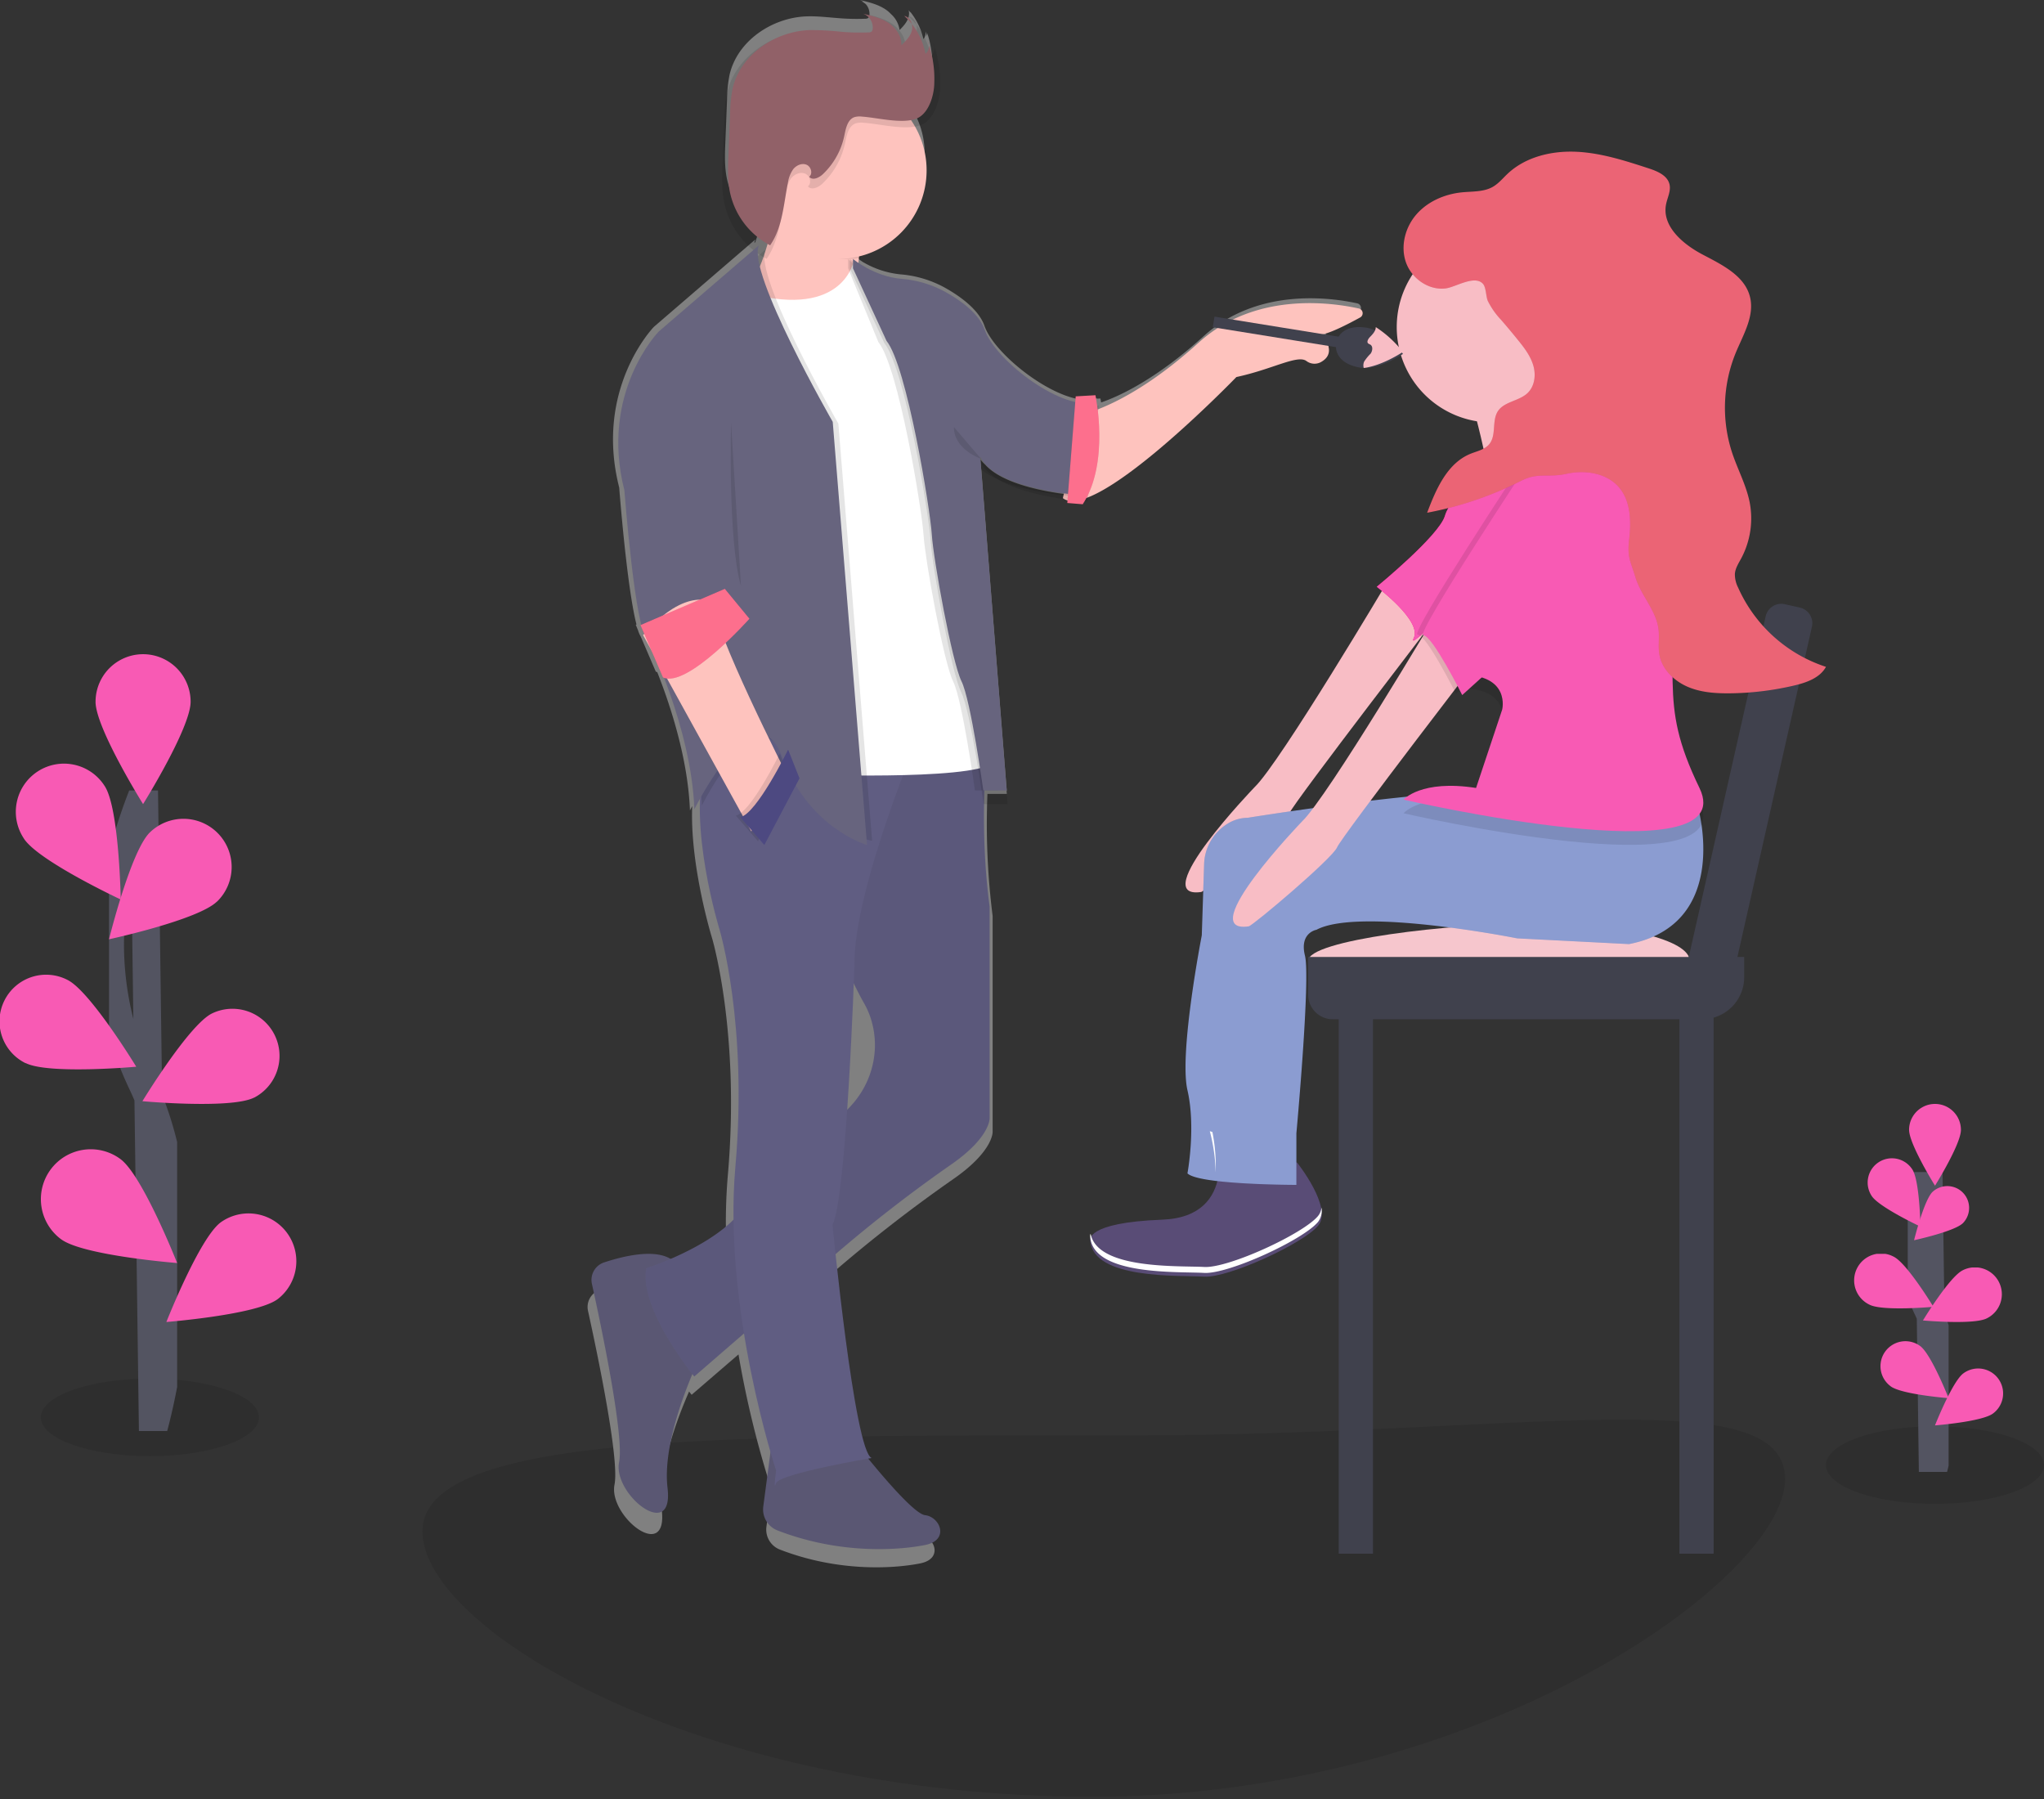 <svg width="150" height="132" xmlns="http://www.w3.org/2000/svg" xmlns:xlink="http://www.w3.org/1999/xlink" xmlns:svgjs="http://svgjs.com/svgjs" viewBox="442 770 150 132"><rect x="442" y="770" width="150" height="132" fill="#333333" stroke="none"/><svg width="100" height="28" xmlns="http://www.w3.org/2000/svg" xmlns:xlink="http://www.w3.org/1999/xlink" xmlns:svgjs="http://svgjs.com/svgjs" viewBox="0 0.167 100 27.667" opacity=".102" x="473" y="874"><svg xmlns="http://www.w3.org/2000/svg" xmlns:xlink="http://www.w3.org/1999/xlink" width="100" height="28" viewBox="0.139 0.179 98.936 27.372"><path paint-order="stroke fill markers" fill-rule="evenodd" d="M51.386 1.325c28.173 0 47.689-4.084 47.689 3.167 0 7.252-22.133 23.06-50.306 23.06S.14 15.535.14 8.284c0-7.252 23.074-6.96 51.247-6.96z"/></svg></svg><svg width="16" height="7" xmlns="http://www.w3.org/2000/svg" xmlns:xlink="http://www.w3.org/1999/xlink" xmlns:svgjs="http://svgjs.com/svgjs" viewBox="0 0.656 16 5.689" opacity=".102" x="576" y="874"><svg xmlns="http://www.w3.org/2000/svg" xmlns:xlink="http://www.w3.org/1999/xlink" width="16" height="7" viewBox="0.679 0.86 14.93 5.309"><path paint-order="stroke fill markers" fill-rule="evenodd" d="M8.144 6.168C4.016 6.168.68 4.982.68 3.514S4.016.86 8.144.86s7.465 1.186 7.465 2.654-3.337 2.654-7.465 2.654z"/></svg></svg><svg width="3" height="22" xmlns="http://www.w3.org/2000/svg" xmlns:xlink="http://www.w3.org/1999/xlink" xmlns:svgjs="http://svgjs.com/svgjs" viewBox="0.369 0 2.262 22" fill="none" stroke-miterlimit="100" stroke="#535461" stroke-width="2" x="582" y="856"><svg xmlns="http://www.w3.org/2000/svg" xmlns:xlink="http://www.w3.org/1999/xlink" width="3" height="22" viewBox="0.402 0.263 2.224 21.627"><path paint-order="stroke fill markers" d="M1.842 21.89s1.99-6.775-.375-11.761a10.702 10.702 0 0 1-.866-6.714c.22-1.078.538-2.133.95-3.152l.291 21.627"/></svg></svg><svg width="4" height="6" xmlns="http://www.w3.org/2000/svg" xmlns:xlink="http://www.w3.org/1999/xlink" xmlns:svgjs="http://svgjs.com/svgjs" viewBox="0.097 0 3.805 6" fill="#f85ab4" x="582" y="851"><svg xmlns="http://www.w3.org/2000/svg" xmlns:xlink="http://www.w3.org/1999/xlink" width="4" height="6" viewBox="0.077 0.609 3.007 4.742"><path paint-order="stroke fill markers" fill-rule="evenodd" d="M.079 2.113c0 .83 1.503 3.238 1.503 3.238s1.503-2.407 1.503-3.238a1.504 1.504 0 1 0-3.008 0H.08z"/></svg></svg><svg width="4" height="5" xmlns="http://www.w3.org/2000/svg" xmlns:xlink="http://www.w3.org/1999/xlink" xmlns:svgjs="http://svgjs.com/svgjs" viewBox="0.068 0 3.864 5" fill="#f85ab4" x="579" y="855"><svg xmlns="http://www.w3.org/2000/svg" xmlns:xlink="http://www.w3.org/1999/xlink" width="4" height="5" viewBox="0.354 0.393 3.263 4.221"><path paint-order="stroke fill markers" fill-rule="evenodd" d="M.594 2.713c.45.696 3.022 1.901 3.022 1.901s-.046-2.838-.498-3.535A1.503 1.503 0 1 0 .595 2.713H.594z"/></svg></svg><svg width="6" height="4" xmlns="http://www.w3.org/2000/svg" xmlns:xlink="http://www.w3.org/1999/xlink" xmlns:svgjs="http://svgjs.com/svgjs" viewBox="0.116 0 5.767 4" fill="#f85ab4" x="578" y="862"><svg xmlns="http://www.w3.org/2000/svg" xmlns:xlink="http://www.w3.org/1999/xlink" width="6" height="4" viewBox="0.875 0.726 4.395 3.048"><path paint-order="stroke fill markers" fill-rule="evenodd" d="M1.701 3.571c.742.374 3.569.117 3.569.117S3.797 1.26 3.055.888A1.503 1.503 0 1 0 1.7 3.57z"/></svg></svg><svg width="5" height="5" xmlns="http://www.w3.org/2000/svg" xmlns:xlink="http://www.w3.org/1999/xlink" xmlns:svgjs="http://svgjs.com/svgjs" viewBox="0 0.411 5 4.179" fill="#f85ab4" x="580" y="868"><svg xmlns="http://www.w3.org/2000/svg" xmlns:xlink="http://www.w3.org/1999/xlink" width="5" height="5" viewBox="0.514 0.785 4.106 3.432"><path paint-order="stroke fill markers" fill-rule="evenodd" d="M1.123 3.5c.664.498 3.497.717 3.497.717S3.578 1.577 2.912 1.08a1.503 1.503 0 0 0-1.789 2.417V3.5z"/></svg></svg><svg width="5" height="4" xmlns="http://www.w3.org/2000/svg" xmlns:xlink="http://www.w3.org/1999/xlink" xmlns:svgjs="http://svgjs.com/svgjs" viewBox="0.464 0 4.071 4" fill="#f85ab4" x="582" y="857"><svg xmlns="http://www.w3.org/2000/svg" xmlns:xlink="http://www.w3.org/1999/xlink" width="5" height="4" viewBox="0.401 0.193 3.827 3.76"><path paint-order="stroke fill markers" fill-rule="evenodd" d="M3.771 2.775c-.595.58-3.37 1.178-3.37 1.178S1.08 1.197 1.676.618a1.504 1.504 0 0 1 2.095 2.157z"/></svg></svg><svg width="6" height="4" xmlns="http://www.w3.org/2000/svg" xmlns:xlink="http://www.w3.org/1999/xlink" xmlns:svgjs="http://svgjs.com/svgjs" viewBox="0.116 0 5.768 4" fill="#f85ab4" x="583" y="863"><svg xmlns="http://www.w3.org/2000/svg" xmlns:xlink="http://www.w3.org/1999/xlink" width="6" height="4" viewBox="0.774 0.882 4.395 3.048"><path paint-order="stroke fill markers" fill-rule="evenodd" d="M4.342 3.728c-.741.373-3.568.116-3.568.116s1.473-2.427 2.215-2.8a1.503 1.503 0 1 1 1.353 2.684z"/></svg></svg><svg width="5" height="5" xmlns="http://www.w3.org/2000/svg" xmlns:xlink="http://www.w3.org/1999/xlink" xmlns:svgjs="http://svgjs.com/svgjs" viewBox="0 0.412 5 4.175" fill="#f85ab4" x="584" y="870"><svg xmlns="http://www.w3.org/2000/svg" xmlns:xlink="http://www.w3.org/1999/xlink" width="5" height="5" viewBox="0.453 0.985 4.106 3.429"><path paint-order="stroke fill markers" fill-rule="evenodd" d="M3.95 3.696c-.664.498-3.497.717-3.497.717S1.495 1.773 2.16 1.28A1.503 1.503 0 1 1 3.95 3.696z"/></svg></svg><svg width="16" height="6" xmlns="http://www.w3.org/2000/svg" xmlns:xlink="http://www.w3.org/1999/xlink" xmlns:svgjs="http://svgjs.com/svgjs" viewBox="0 0.156 16 5.689" opacity=".102" x="445" y="871"><svg xmlns="http://www.w3.org/2000/svg" xmlns:xlink="http://www.w3.org/1999/xlink" width="16" height="6" viewBox="0.624 0.542 14.93 5.309"><path paint-order="stroke fill markers" fill-rule="evenodd" d="M8.09 5.85C3.96 5.85.623 4.664.623 3.196S3.961.542 8.09.542c4.129 0 7.465 1.186 7.465 2.654S12.218 5.85 8.09 5.85z"/></svg></svg><svg width="5" height="47" xmlns="http://www.w3.org/2000/svg" xmlns:xlink="http://www.w3.org/1999/xlink" xmlns:svgjs="http://svgjs.com/svgjs" viewBox="0.08 0 4.839 47" fill="none" stroke-miterlimit="100" stroke="#535461" stroke-width="2" x="450" y="828"><svg xmlns="http://www.w3.org/2000/svg" xmlns:xlink="http://www.w3.org/1999/xlink" width="5" height="47" viewBox="0.02 0.06 4.753 46.163"><path paint-order="stroke fill markers" d="M3.096 46.223s4.259-14.461-.798-25.103C.175 16.652-.522 11.639.452 6.792A38.413 38.413 0 0 1 2.472.06l.624 46.163"/></svg></svg><svg width="7" height="11" xmlns="http://www.w3.org/2000/svg" xmlns:xlink="http://www.w3.org/1999/xlink" xmlns:svgjs="http://svgjs.com/svgjs" viewBox="0.013 0 6.975 11" fill="#f85ab4" x="449" y="818"><svg xmlns="http://www.w3.org/2000/svg" xmlns:xlink="http://www.w3.org/1999/xlink" width="7" height="11" viewBox="0.332 0.124 6.417 10.119"><path paint-order="stroke fill markers" fill-rule="evenodd" d="M.332 3.333c0 1.772 3.208 6.91 3.208 6.91S6.75 5.102 6.75 3.334a3.208 3.208 0 1 0-6.417 0z"/></svg></svg><svg width="8" height="10" xmlns="http://www.w3.org/2000/svg" xmlns:xlink="http://www.w3.org/1999/xlink" xmlns:svgjs="http://svgjs.com/svgjs" viewBox="0.14 0 7.72 10" fill="#f85ab4" x="443" y="826"><svg xmlns="http://www.w3.org/2000/svg" xmlns:xlink="http://www.w3.org/1999/xlink" width="8" height="10" viewBox="0.472 0.131 7.006 9.075"><path paint-order="stroke fill markers" fill-rule="evenodd" d="M1.028 5.149c.964 1.493 6.45 4.057 6.45 4.057s-.1-6.058-1.063-7.545a3.208 3.208 0 1 0-5.387 3.484v.004z"/></svg></svg><svg width="10" height="8" xmlns="http://www.w3.org/2000/svg" xmlns:xlink="http://www.w3.org/1999/xlink" xmlns:svgjs="http://svgjs.com/svgjs" viewBox="0 0.536 10 6.927" fill="#f85ab4" x="442" y="841"><svg xmlns="http://www.w3.org/2000/svg" xmlns:xlink="http://www.w3.org/1999/xlink" width="10" height="8" viewBox="0.495 0.861 9.381 6.498"><path paint-order="stroke fill markers" fill-rule="evenodd" d="M2.259 6.924c1.578.798 7.616.254 7.616.254s-3.152-5.18-4.726-5.973a3.209 3.209 0 1 0-2.89 5.73v-.011z"/></svg></svg><svg width="10" height="9" xmlns="http://www.w3.org/2000/svg" xmlns:xlink="http://www.w3.org/1999/xlink" xmlns:svgjs="http://svgjs.com/svgjs" viewBox="0 0.326 10 8.348" fill="#f85ab4" x="445" y="854"><svg xmlns="http://www.w3.org/2000/svg" xmlns:xlink="http://www.w3.org/1999/xlink" width="10" height="9" viewBox="0.992 0.788 8.766 7.318"><path paint-order="stroke fill markers" fill-rule="evenodd" d="M2.293 6.576c1.425 1.054 7.465 1.53 7.465 1.53s-2.223-5.64-3.65-6.689a3.208 3.208 0 1 0-3.815 5.16z"/></svg></svg><svg width="9" height="9" xmlns="http://www.w3.org/2000/svg" xmlns:xlink="http://www.w3.org/1999/xlink" xmlns:svgjs="http://svgjs.com/svgjs" viewBox="0 0.08 9 8.84" fill="#f85ab4" x="450" y="830"><svg xmlns="http://www.w3.org/2000/svg" xmlns:xlink="http://www.w3.org/1999/xlink" width="9" height="9" viewBox="0.022 0.037 8.172 8.027"><path paint-order="stroke fill markers" fill-rule="evenodd" d="M7.215 5.55C5.945 6.784.022 8.063.022 8.063S1.472 2.18 2.742.946a3.211 3.211 0 1 1 4.48 4.604h-.007z"/></svg></svg><svg width="11" height="7" xmlns="http://www.w3.org/2000/svg" xmlns:xlink="http://www.w3.org/1999/xlink" xmlns:svgjs="http://svgjs.com/svgjs" viewBox="0.45 0 10.099 7" fill="#f85ab4" x="452" y="844"><svg xmlns="http://www.w3.org/2000/svg" xmlns:xlink="http://www.w3.org/1999/xlink" width="11" height="7" viewBox="0.958 0.323 9.381 6.502"><path paint-order="stroke fill markers" fill-rule="evenodd" d="M8.575 6.392c-1.583.798-7.617.247-7.617.247S4.11 1.46 5.684.667a3.209 3.209 0 0 1 2.89 5.73v-.005z"/></svg></svg><svg width="10" height="8" xmlns="http://www.w3.org/2000/svg" xmlns:xlink="http://www.w3.org/1999/xlink" xmlns:svgjs="http://svgjs.com/svgjs" viewBox="0.208 0 9.583 8" fill="#f85ab4" x="454" y="859"><svg xmlns="http://www.w3.org/2000/svg" xmlns:xlink="http://www.w3.org/1999/xlink" width="10" height="8" viewBox="0.395 0.476 8.766 7.318"><path paint-order="stroke fill markers" fill-rule="evenodd" d="M7.86 6.264C6.435 7.318.395 7.794.395 7.794s2.223-5.64 3.65-6.689a3.209 3.209 0 0 1 3.815 5.16z"/></svg></svg><svg width="19" height="24" xmlns="http://www.w3.org/2000/svg" xmlns:xlink="http://www.w3.org/1999/xlink" xmlns:svgjs="http://svgjs.com/svgjs" viewBox="0 0.522 19 22.955" fill="#f8bdc5" x="529" y="812"><svg xmlns="http://www.w3.org/2000/svg" xmlns:xlink="http://www.w3.org/1999/xlink" width="19" height="24" viewBox="0.184 0.753 18.432 22.269"><path paint-order="stroke fill markers" fill-rule="evenodd" d="M14.653.753s-7.737 13.044-9.55 14.776c0 0-7.737 8.029-3.804 7.465.289-.041 5.95-4.827 6.28-5.61.33-.784 11.037-14.692 11.037-14.692L17.09 1.287 14.653.753z"/></svg></svg><svg width="3" height="40" xmlns="http://www.w3.org/2000/svg" xmlns:xlink="http://www.w3.org/1999/xlink" xmlns:svgjs="http://svgjs.com/svgjs" viewBox="0.243 0 2.513 40" fill="#40414d" x="565" y="844"><svg xmlns="http://www.w3.org/2000/svg" xmlns:xlink="http://www.w3.org/1999/xlink" width="3" height="40" viewBox="0.002 0.063 2.454 39.058"><path paint-order="stroke fill markers" fill-rule="evenodd" d="M2.455 39.12H.002V.064h2.453v39.058z"/></svg></svg><svg width="3" height="40" xmlns="http://www.w3.org/2000/svg" xmlns:xlink="http://www.w3.org/1999/xlink" xmlns:svgjs="http://svgjs.com/svgjs" viewBox="0.244 0 2.513 40" fill="#40414d" x="540" y="844"><svg xmlns="http://www.w3.org/2000/svg" xmlns:xlink="http://www.w3.org/1999/xlink" width="3" height="40" viewBox="0.47 0.063 2.454 39.058"><path paint-order="stroke fill markers" fill-rule="evenodd" d="M2.923 39.12H.47V.064h2.453v39.058z"/></svg></svg><svg width="28" height="7" xmlns="http://www.w3.org/2000/svg" xmlns:xlink="http://www.w3.org/1999/xlink" xmlns:svgjs="http://svgjs.com/svgjs" viewBox="0 0.75 28 5.501" fill="#f6c6cd" x="538" y="837"><svg xmlns="http://www.w3.org/2000/svg" xmlns:xlink="http://www.w3.org/1999/xlink" width="28" height="7" viewBox="0.506 0.682 27.477 5.398"><path paint-order="stroke fill markers" fill-rule="evenodd" d="M.506 3.38c0 1.494 10.197 2.7 16.433 2.7 6.236 0 11.043-1.206 11.043-2.7 0-1.493-4.81-2.698-11.045-2.698C10.703.682.506 1.887.506 3.38z"/></svg></svg><svg width="32" height="5" xmlns="http://www.w3.org/2000/svg" xmlns:xlink="http://www.w3.org/1999/xlink" xmlns:svgjs="http://svgjs.com/svgjs" viewBox="0 0.214 32 4.572" fill="#40414d" x="538" y="840"><svg xmlns="http://www.w3.org/2000/svg" xmlns:xlink="http://www.w3.org/1999/xlink" width="32" height="5" viewBox="0.497 0.38 30.921 4.418"><path paint-order="stroke fill markers" fill-rule="evenodd" d="M28.432 4.798H2.247a1.743 1.743 0 0 1-1.75-1.742V.38h30.92v1.432a2.986 2.986 0 0 1-2.985 2.986z"/></svg></svg><svg width="10" height="31" xmlns="http://www.w3.org/2000/svg" xmlns:xlink="http://www.w3.org/1999/xlink" xmlns:svgjs="http://svgjs.com/svgjs" viewBox="0 0.303 10 30.394" fill="#40414d" x="565" y="814"><svg xmlns="http://www.w3.org/2000/svg" xmlns:xlink="http://www.w3.org/1999/xlink" width="10" height="31" viewBox="0.104 0.341 9.886 30.048"><path paint-order="stroke fill markers" fill-rule="evenodd" d="M1.408 30.336L.104 30.04l6.5-28.794A1.161 1.161 0 0 1 7.991.37l1.092.246c.626.141 1.018.763.877 1.388L3.924 28.75a2.1 2.1 0 0 1-2.511 1.587l-.005-.001z"/></svg></svg><svg width="17" height="11" xmlns="http://www.w3.org/2000/svg" xmlns:xlink="http://www.w3.org/1999/xlink" xmlns:svgjs="http://svgjs.com/svgjs" viewBox="0 0.324 17 10.353" fill="#594c76" x="522" y="853"><svg xmlns="http://www.w3.org/2000/svg" xmlns:xlink="http://www.w3.org/1999/xlink" width="17" height="11" viewBox="0.327 0.486 15.949 9.712"><path paint-order="stroke fill markers" fill-rule="evenodd" d="M14.58 2.349s2.476 3.097 1.445 4.336c-1.033 1.24-6.185 3.609-7.846 3.51-1.755-.102-7.63.206-7.845-2.476 0 0-.413-1.24 4.956-1.445C10.658 6.068 9 .486 9 .486l5.58 1.863z"/></svg></svg><svg width="38" height="29" xmlns="http://www.w3.org/2000/svg" xmlns:xlink="http://www.w3.org/1999/xlink" xmlns:svgjs="http://svgjs.com/svgjs" viewBox="0 0.061 38 28.879" opacity=".102" x="529" y="828"><svg xmlns="http://www.w3.org/2000/svg" xmlns:xlink="http://www.w3.org/1999/xlink" width="38" height="29" viewBox="0.206 0.248 37.288 28.338"><path paint-order="stroke fill markers" fill-rule="evenodd" d="M37.098 1.334s2.477 8.46-4.955 9.91l-8.052-.413S12.735 8.56 9.638 10.212c0 0-1.239.206-.83 1.858.41 1.653-.618 12.8-.618 12.8v3.716s-7.02 0-7.845-.829c0 0 .619-3.303 0-5.987s1.032-11.15 1.032-11.15l.166-5.086a3.543 3.543 0 0 1 1.87-3.055c.392-.208.826-.318 1.268-.322 0 0 14.04-2.271 18.995-1.858a1812.94 1812.94 0 0 0 13.422 1.035z"/></svg></svg><svg width="38" height="29" xmlns="http://www.w3.org/2000/svg" xmlns:xlink="http://www.w3.org/1999/xlink" xmlns:svgjs="http://svgjs.com/svgjs" viewBox="0 0.06 38 28.88" fill="#8b9cd1" x="529" y="828"><svg xmlns="http://www.w3.org/2000/svg" xmlns:xlink="http://www.w3.org/1999/xlink" width="38" height="29" viewBox="0.208 0.034 37.287 28.338"><path paint-order="stroke fill markers" fill-rule="evenodd" d="M37.098 1.127s2.477 8.46-4.955 9.91l-8.052-.413s-11.356-2.271-14.453-.619c0 0-1.239.206-.83 1.858.41 1.652-.616 12.794-.616 12.794v3.715s-7.02 0-7.845-.829c0 0 .619-3.303 0-5.987-.62-2.684 1.032-11.15 1.032-11.15l.166-5.086a3.542 3.542 0 0 1 1.87-3.055c.391-.208.826-.318 1.268-.322 0 0 14.04-2.271 18.995-1.858 4.955.413 13.42 1.042 13.42 1.042z"/></svg></svg><svg width="13" height="15" xmlns="http://www.w3.org/2000/svg" xmlns:xlink="http://www.w3.org/1999/xlink" xmlns:svgjs="http://svgjs.com/svgjs" viewBox="0.033 0 12.934 15" fill="#f80583" x="543" y="802"><svg xmlns="http://www.w3.org/2000/svg" xmlns:xlink="http://www.w3.org/1999/xlink" width="13" height="15" viewBox="0.18 0.081 12.8 14.845"><path paint-order="stroke fill markers" fill-rule="evenodd" d="M9.264.081S5.55 4.418 5.135 5.862C4.722 7.307.18 11.023.18 11.023s3.303 2.474 2.69 3.716C2.255 15.982 7.2 10.61 7.2 10.61l5.78-8.46L9.265.08z"/></svg></svg><svg width="13" height="15" xmlns="http://www.w3.org/2000/svg" xmlns:xlink="http://www.w3.org/1999/xlink" xmlns:svgjs="http://svgjs.com/svgjs" viewBox="0.033 0 12.934 15" fill="#f85ab4" x="543" y="802"><svg xmlns="http://www.w3.org/2000/svg" xmlns:xlink="http://www.w3.org/1999/xlink" width="13" height="15" viewBox="0.18 0.081 12.8 14.845"><path paint-order="stroke fill markers" fill-rule="evenodd" d="M9.264.081S5.55 4.418 5.135 5.862C4.722 7.307.18 11.023.18 11.023s3.303 2.474 2.69 3.716C2.255 15.982 7.2 10.61 7.2 10.61l5.78-8.46L9.265.08z"/></svg></svg><svg width="11" height="12" xmlns="http://www.w3.org/2000/svg" xmlns:xlink="http://www.w3.org/1999/xlink" xmlns:svgjs="http://svgjs.com/svgjs" viewBox="0.286 0 10.427 12" fill="#f8bdc5" x="549" y="795"><svg xmlns="http://www.w3.org/2000/svg" xmlns:xlink="http://www.w3.org/1999/xlink" width="11" height="12" viewBox="0.786 0.304 9.493 10.925"><path paint-order="stroke fill markers" fill-rule="evenodd" d="M.786 2.126s1.858 5.987 1.858 8.258c0 2.27 7.845-.619 7.631-1.858-.214-1.24-4.542-5.781-4.75-7.631C5.32-.955.787 2.125.787 2.125z"/></svg></svg><svg width="22" height="31" xmlns="http://www.w3.org/2000/svg" xmlns:xlink="http://www.w3.org/1999/xlink" xmlns:svgjs="http://svgjs.com/svgjs" viewBox="0 0.01 22 30.979" opacity=".102" x="545" y="801"><svg xmlns="http://www.w3.org/2000/svg" xmlns:xlink="http://www.w3.org/1999/xlink" width="22" height="31" viewBox="0.458 0.129 21.335 30.043"><path paint-order="stroke fill markers" fill-rule="evenodd" d="M10.989.255s7.226-1.858 8.258 8.671c1.032 10.53-.83 11.768 2.271 18.169 3.1 6.4-21.06.829-21.06.829s1.24-1.445 5.161-.83l1.858-5.573s.619-2.477-2.89-2.477c-3.508 0-1.858-7.226-1.858-7.226s1.858-6.195 2.89-6.814C6.651 4.385 8.5.668 10.99.255z"/></svg></svg><svg width="22" height="31" xmlns="http://www.w3.org/2000/svg" xmlns:xlink="http://www.w3.org/1999/xlink" xmlns:svgjs="http://svgjs.com/svgjs" viewBox="0 0.01 22 30.979" fill="#f85ab4" x="545" y="800"><svg xmlns="http://www.w3.org/2000/svg" xmlns:xlink="http://www.w3.org/1999/xlink" width="22" height="31" viewBox="0.458 0.716 21.335 30.043"><path paint-order="stroke fill markers" fill-rule="evenodd" d="M10.989.842s7.226-1.858 8.258 8.671c1.032 10.53-.83 11.768 2.271 18.168 3.1 6.4-21.06.83-21.06.83s1.24-1.445 5.161-.83l1.858-5.574s.619-2.476-2.89-2.476c-3.508 0-1.858-7.226-1.858-7.226S4.587 6.21 5.619 5.59C6.651 4.973 8.5 1.255 10.99.842z"/></svg></svg><svg width="20" height="23" xmlns="http://www.w3.org/2000/svg" xmlns:xlink="http://www.w3.org/1999/xlink" xmlns:svgjs="http://svgjs.com/svgjs" viewBox="0.482 0 19.037 23" fill="#f8bdc5" x="532" y="815"><svg xmlns="http://www.w3.org/2000/svg" xmlns:xlink="http://www.w3.org/1999/xlink" width="20" height="23" viewBox="0.668 0.573 18.432 22.27"><path paint-order="stroke fill markers" fill-rule="evenodd" d="M15.137.573S7.4 13.617 5.587 15.35c0 0-7.738 8.03-3.804 7.465.288-.041 5.95-4.827 6.28-5.61C8.393 16.42 19.1 2.512 19.1 2.512l-1.526-1.405-2.437-.534z"/></svg></svg><svg width="15" height="19" xmlns="http://www.w3.org/2000/svg" xmlns:xlink="http://www.w3.org/1999/xlink" xmlns:svgjs="http://svgjs.com/svgjs" viewBox="0 0.096 15 18.809" opacity=".102" x="546" y="802"><svg xmlns="http://www.w3.org/2000/svg" xmlns:xlink="http://www.w3.org/1999/xlink" width="15" height="19" viewBox="0.657 0.559 14.272 17.896"><path paint-order="stroke fill markers" fill-rule="evenodd" d="M14.317 8.545l-10.95 9.91S1.31 14.326.692 14.326c-.62 0 7.431-12.181 7.431-12.181s2.066-2.477 3.303-1.24c1.238 1.238 4.956.414 2.892 7.64z"/></svg></svg><svg width="16" height="19" xmlns="http://www.w3.org/2000/svg" xmlns:xlink="http://www.w3.org/1999/xlink" xmlns:svgjs="http://svgjs.com/svgjs" viewBox="0.42 0 15.16 19" fill="#f85ab4" x="546" y="802"><svg xmlns="http://www.w3.org/2000/svg" xmlns:xlink="http://www.w3.org/1999/xlink" width="16" height="19" viewBox="0.856 0.146 14.28 17.896"><path paint-order="stroke fill markers" fill-rule="evenodd" d="M14.523 8.132l-10.949 9.91S1.508 13.913.89 13.913c-.62 0 7.44-12.181 7.44-12.181s2.065-2.477 3.303-1.24c1.237 1.238 4.955.414 2.89 7.64z"/></svg></svg><svg width="15" height="14" xmlns="http://www.w3.org/2000/svg" xmlns:xlink="http://www.w3.org/1999/xlink" xmlns:svgjs="http://svgjs.com/svgjs" viewBox="0.5 0 14 14" fill="#f8bdc5" x="544" y="787"><svg xmlns="http://www.w3.org/2000/svg" xmlns:xlink="http://www.w3.org/1999/xlink" width="15" height="14" viewBox="0.831 0.215 13.626 13.627"><path paint-order="stroke fill markers" fill-rule="evenodd" d="M7.644 13.842A6.807 6.807 0 0 1 .831 7.029 6.807 6.807 0 0 1 7.644.215a6.807 6.807 0 0 1 6.813 6.814 6.807 6.807 0 0 1-6.813 6.813z"/></svg></svg><svg width="31" height="40" xmlns="http://www.w3.org/2000/svg" xmlns:xlink="http://www.w3.org/1999/xlink" xmlns:svgjs="http://svgjs.com/svgjs" viewBox="0 0.127 31 39.746" opacity=".102" x="545" y="781"><svg xmlns="http://www.w3.org/2000/svg" xmlns:xlink="http://www.w3.org/1999/xlink" width="31" height="40" viewBox="0.279 0.929 30.467 39.063"><path paint-order="stroke fill markers" fill-rule="evenodd" d="M3.331 10.79C2.1 10.954.856 10.08.448 8.903c-.408-1.174-.046-2.54.776-3.47.823-.93 2.048-1.451 3.285-1.573.751-.073 1.553-.02 2.208-.394.413-.236.72-.617 1.067-.943C9.083 1.3 10.966.855 12.749.938c1.783.083 3.505.643 5.204 1.195.634.206 1.364.512 1.51 1.161.11.488-.166.97-.254 1.46-.292 1.558 1.21 2.838 2.61 3.58 1.403.742 3.055 1.521 3.445 3.059.35 1.378-.485 2.737-1.029 4.051a10.435 10.435 0 0 0-.25 7.223c.398 1.191 1.015 2.323 1.257 3.548a6.12 6.12 0 0 1-.607 4.04c-.194.362-.431.722-.46 1.13-.002.342.08.68.236.985a10.506 10.506 0 0 0 6.336 5.712c-.443.803-1.41 1.138-2.303 1.348-1.523.358-3.08.546-4.645.561-1.052.01-2.132-.064-3.092-.497s-1.795-1.261-1.976-2.298c-.105-.6.012-1.221-.063-1.825-.166-1.36-1.26-2.427-1.66-3.738-.382-1.252-.604-1.443-.457-2.745.148-1.302.12-2.749-.73-3.746-.889-1.045-2.452-1.277-3.792-.98-1.34.297-2.034-.123-3.258.498a25.186 25.186 0 0 1-6.792 2.309c.64-1.696 1.445-3.565 3.124-4.25.48-.196 1.038-.3 1.365-.704.521-.644.166-1.675.616-2.369.45-.693 1.52-.725 2.135-1.302.522-.498.619-1.312.416-2-.202-.686-.649-1.272-1.1-1.824-.4-.497-.808-.985-1.226-1.466a5.51 5.51 0 0 1-.965-1.367c-.141-.332-.115-.96-.345-1.223-.584-.669-1.956.23-2.668.325z"/></svg></svg><svg width="31" height="40" xmlns="http://www.w3.org/2000/svg" xmlns:xlink="http://www.w3.org/1999/xlink" xmlns:svgjs="http://svgjs.com/svgjs" viewBox="0 0.127 31 39.747" fill="#eb6475" x="545" y="781"><svg xmlns="http://www.w3.org/2000/svg" xmlns:xlink="http://www.w3.org/1999/xlink" width="31" height="40" viewBox="0.53 0.778 30.467 39.063"><path paint-order="stroke fill markers" fill-rule="evenodd" d="M3.582 10.638c-1.233.166-2.475-.71-2.883-1.884-.408-1.175-.047-2.54.776-3.47.823-.932 2.047-1.452 3.285-1.573.751-.073 1.552-.02 2.208-.395.413-.236.72-.617 1.066-.943C9.334 1.15 11.216.704 13 .787c1.784.084 3.506.642 5.204 1.195.634.206 1.364.513 1.51 1.161.111.488-.166.97-.254 1.46-.292 1.558 1.21 2.838 2.611 3.58 1.402.741 3.055 1.521 3.444 3.06.35 1.378-.484 2.736-1.028 4.05a10.434 10.434 0 0 0-.25 7.223c.397 1.191 1.014 2.322 1.257 3.549a6.123 6.123 0 0 1-.607 4.039c-.194.362-.432.721-.46 1.13-.002.342.079.68.236.985a10.505 10.505 0 0 0 6.335 5.712c-.443.803-1.41 1.138-2.303 1.349-1.523.357-3.08.545-4.644.56-1.052.01-2.132-.065-3.093-.498-.96-.433-1.795-1.26-1.976-2.297-.104-.6.012-1.221-.063-1.825-.166-1.36-1.259-2.427-1.659-3.737-.383-1.253-.605-1.444-.457-2.746.147-1.302.12-2.749-.73-3.746-.89-1.045-2.452-1.277-3.793-.98-1.34.297-2.033-.123-3.258.497a25.175 25.175 0 0 1-6.791 2.31c.64-1.696 1.445-3.565 3.123-4.25.481-.196 1.039-.3 1.366-.704.52-.643.166-1.676.615-2.369.45-.693 1.52-.725 2.135-1.302.523-.498.62-1.312.417-1.999s-.649-1.272-1.1-1.825c-.4-.497-.808-.985-1.226-1.466a5.517 5.517 0 0 1-.952-1.366c-.141-.331-.115-.959-.345-1.222-.598-.67-1.97.23-2.681.323z"/></svg></svg><svg width="17" height="11" xmlns="http://www.w3.org/2000/svg" xmlns:xlink="http://www.w3.org/1999/xlink" xmlns:svgjs="http://svgjs.com/svgjs" viewBox="522 853 17 11" x="522" y="853"><svg width="2" height="3" xmlns="http://www.w3.org/2000/svg" xmlns:xlink="http://www.w3.org/1999/xlink" xmlns:svgjs="http://svgjs.com/svgjs" viewBox="0.78 0 0.44 3" fill="#fff" x="530" y="853"><svg xmlns="http://www.w3.org/2000/svg" xmlns:xlink="http://www.w3.org/1999/xlink" width="2" height="3" viewBox="0.999 0.491 0.238 1.626"><path paint-order="stroke fill markers" fill-rule="evenodd" d="M1.234 2.117A7.145 7.145 0 0 0 1 .49l.104.035c.103.524.147 1.057.131 1.59z"/></svg></svg><svg width="17" height="6" xmlns="http://www.w3.org/2000/svg" xmlns:xlink="http://www.w3.org/1999/xlink" xmlns:svgjs="http://svgjs.com/svgjs" viewBox="0 0.598 17 4.804" fill="#fff" x="522" y="858"><svg xmlns="http://www.w3.org/2000/svg" xmlns:xlink="http://www.w3.org/1999/xlink" width="17" height="6" viewBox="0.321 0.68 15.955 4.508"><path paint-order="stroke fill markers" fill-rule="evenodd" d="M8.173 4.776c1.659.098 6.813-2.271 7.845-3.51a1.1 1.1 0 0 0 .239-.586c.06.35-.026.71-.24.995-1.03 1.24-6.184 3.609-7.844 3.51C6.418 5.084.542 5.393.328 2.71a.333.333 0 0 1 .028-.218C.829 4.97 6.462 4.68 8.173 4.776z"/></svg></svg></svg><svg width="57" height="115" xmlns="http://www.w3.org/2000/svg" xmlns:xlink="http://www.w3.org/1999/xlink" xmlns:svgjs="http://svgjs.com/svgjs" viewBox="0.119 0 56.761 115" fill="gray" x="485" y="770"><svg xmlns="http://www.w3.org/2000/svg" xmlns:xlink="http://www.w3.org/1999/xlink" width="57" height="115" viewBox="0.199 0.087 56.377 114.222"><path paint-order="stroke fill markers" fill-rule="evenodd" d="M1.09 94.093c.996-.332 2.489-.71 3.665-.576 1.118-.408 3.749-1.473 5.546-3.05a39.937 39.937 0 0 1 .117-4.685c.92-10.451-1.148-17.334-1.148-17.334s-1.622-5.254-1.445-9.613l-.165.315c-.143-3.761-1.424-7.653-2.383-10.077a.783.783 0 0 1-.107-.04l-1.09-2.54a2.215 2.215 0 0 1-.203-.47l-.166-.403.052-.022-.052-.207c-.685-2.899-1.207-9.771-1.207-9.771C.667 28.387 5.029 23.91 5.029 23.91l7.4-6.375a.933.933 0 0 0-.073.26l.061-.053c.105-.298.22-.664.332-1.068a5.617 5.617 0 0 1-.74-.626 5.686 5.686 0 0 1-1.659-2.96c-.179-.882-.144-1.79-.107-2.687l.122-3.072a9.76 9.76 0 0 1 .183-1.792c.559-2.445 3.057-4.147 5.564-4.255.798-.033 1.594.068 2.389.128.645.053 1.294.067 1.94.042a.354.354 0 0 0 .21-.055.308.308 0 0 0 .091-.213 1.056 1.056 0 0 0-.259-.79.982.982 0 0 0-.332-.194l.18.044a.982.982 0 0 0-.294-.158c.64.151 1.296.309 1.846.664.158.103.303.225.432.363.34.3.562.712.623 1.161.287-.28.563-.589.664-.974a.978.978 0 0 0 0-.47c.043.054.085.109.126.165 0-.016 0-.033-.012-.05.468.583.798 1.263.964 1.991a.774.774 0 0 0 .158-.572c.036.113.071.227.103.343a.795.795 0 0 0 .011-.229c.287.88.417 1.802.383 2.726 0 .922-.408 2.357-1.396 2.68-.05.017-.103.03-.156.042a6.196 6.196 0 0 1-4.18 9.464l-.046.354h-.04c-.026.249-.047.51-.064.784.248.245.52.464.813.654.828.49 1.753.796 2.71.897a8.063 8.063 0 0 1 3.26.97c1.181.663 2.488 1.623 2.895 2.793.684 1.952 4.44 4.977 6.967 5.353l.896-.051.065-.02v.017l.22-.014h.07v.014l.228-.014s.023.105.053.29c1.269-.434 3.961-1.645 7.465-4.824C49 21.053 54.27 21.75 56.303 22.196a.35.35 0 0 1 .092.645c-.819.451-2.093 1.106-2.69 1.18 0 0 1.23 1.274-.077 1.954a.94.94 0 0 1-.983-.095c-.63-.46-2.378.582-4.91 1.125 0 0-7.146 7.395-10.69 8.54-.083.162-.173.319-.271.471l-.22-.018-.01.018h-.03l-.027.232s-5.516-.29-7.3-2.292a2.872 2.872 0 0 1-.35-.374l1.918 24.135h-.018l.018.228h-1.41c-.123 2.971.004 5.947.378 8.897V82.57s.073 1.385-2.802 3.4a107.427 107.427 0 0 0-8.706 6.747l-.348.302c.53 4.811 1.636 13.782 2.558 14.118l-.569.1c.98 1.235 3.743 4.626 4.587 4.72 1.033.115 1.722 1.722 0 2.067-1.59.319-5.72.734-10.227-1.008a1.561 1.561 0 0 1-.982-1.66l.331-2.534a.354.354 0 0 0-.146.154c-.229.689 0-.919 0-.919a71.806 71.806 0 0 1-2.22-9.263l-3.415 2.941s-.07-.084-.187-.237c-.83 1.898-2.323 5.775-1.991 8.618.46 3.904-3.904.46-3.444-1.836C2.534 106.42.876 98.55.229 95.614a1.309 1.309 0 0 1 .861-1.52z"/></svg></svg><svg width="22" height="15" xmlns="http://www.w3.org/2000/svg" xmlns:xlink="http://www.w3.org/1999/xlink" xmlns:svgjs="http://svgjs.com/svgjs" viewBox="0 0.242 22 14.515" fill="#fec3be" x="520" y="792"><svg xmlns="http://www.w3.org/2000/svg" xmlns:xlink="http://www.w3.org/1999/xlink" width="22" height="15" viewBox="0.51 0.764 20.528 13.544"><path paint-order="stroke fill markers" fill-rule="evenodd" d="M1.735 8.4s3.252-.56 8.071-4.931C13.622.009 18.764.69 20.755 1.126a.332.332 0 0 1 .091.629c-.801.44-2.045 1.08-2.627 1.153 0 0 1.2 1.244-.075 1.91a.92.92 0 0 1-.96-.094c-.614-.447-2.323.57-4.793 1.099 0 0-9.64 9.976-11.881 8.294L1.735 8.4z"/></svg></svg><svg width="9" height="12" xmlns="http://www.w3.org/2000/svg" xmlns:xlink="http://www.w3.org/1999/xlink" xmlns:svgjs="http://svgjs.com/svgjs" viewBox="0.651 0 7.697 12" fill="#fec3be" x="497" y="782"><svg xmlns="http://www.w3.org/2000/svg" xmlns:xlink="http://www.w3.org/1999/xlink" width="9" height="12" viewBox="0.523 0.025 7.621 11.881"><path paint-order="stroke fill markers" fill-rule="evenodd" d="M8.144 4.844s-.897 3.815 0 6.501l-4.036.56-3.585-1.799V7.76S2.206 4.172 1.756.025l6.388 4.819z"/></svg></svg><svg width="9" height="19" xmlns="http://www.w3.org/2000/svg" xmlns:xlink="http://www.w3.org/1999/xlink" xmlns:svgjs="http://svgjs.com/svgjs" viewBox="0.406 0 8.188 19" fill="#5a5773" x="485" y="862"><svg xmlns="http://www.w3.org/2000/svg" xmlns:xlink="http://www.w3.org/1999/xlink" width="9" height="19" viewBox="0.966 0.741 7.745 17.971"><path paint-order="stroke fill markers" fill-rule="evenodd" d="M8.711 7.458s-2.918 5.717-2.465 9.527c.453 3.81-3.815.448-3.363-1.793.364-1.813-1.255-9.5-1.886-12.366a1.277 1.277 0 0 1 .85-1.492C3.195.89 5.45.338 6.585 1.178c1.678 1.235 2.126 6.28 2.126 6.28z"/></svg></svg><svg width="13" height="9" xmlns="http://www.w3.org/2000/svg" xmlns:xlink="http://www.w3.org/1999/xlink" xmlns:svgjs="http://svgjs.com/svgjs" viewBox="0 0.335 13 8.329" fill="#5a5773" x="498" y="875"><svg xmlns="http://www.w3.org/2000/svg" xmlns:xlink="http://www.w3.org/1999/xlink" width="13" height="9" viewBox="0.671 0.397 11.982 7.677"><path paint-order="stroke fill markers" fill-rule="evenodd" d="M6.81.734s3.815 4.932 4.82 5.045c1.006.112 1.683 1.682 0 2.017-1.55.31-5.585.716-9.986-.986a1.524 1.524 0 0 1-.96-1.622L1.318.397l5.492.337z"/></svg></svg><svg width="26" height="48" xmlns="http://www.w3.org/2000/svg" xmlns:xlink="http://www.w3.org/1999/xlink" xmlns:svgjs="http://svgjs.com/svgjs" viewBox="0.377 0 25.246 48" fill="#605d82" x="489" y="823"><svg xmlns="http://www.w3.org/2000/svg" xmlns:xlink="http://www.w3.org/1999/xlink" width="26" height="48" viewBox="0.842 0.387 24.937 47.413"><path paint-order="stroke fill markers" fill-rule="evenodd" d="M22.087.387l3.65.487s-.853 6.125.042 12.852v15.357s.072 1.352-2.735 3.317a104.945 104.945 0 0 0-8.5 6.588L4.37 47.8S.335 42.868.896 39.953c0 0 6.725-2.13 7.623-5.605.514-1.99 3.121-3.65 5.256-4.703 2.751-1.359 4.25-4.446 3.498-7.419a5.724 5.724 0 0 0-.573-1.441c-1.793-3.14-4.371-10.201-4.371-10.201l4.932-9.416 4.826-.781z"/></svg></svg><svg width="26" height="48" xmlns="http://www.w3.org/2000/svg" xmlns:xlink="http://www.w3.org/1999/xlink" xmlns:svgjs="http://svgjs.com/svgjs" viewBox="0.381 0 25.237 48" opacity=".051" x="489" y="823"><svg xmlns="http://www.w3.org/2000/svg" xmlns:xlink="http://www.w3.org/1999/xlink" width="26" height="48" viewBox="0.866 0.387 24.931 47.417"><path paint-order="stroke fill markers" fill-rule="evenodd" d="M22.104.387l3.65.487S24.9 7 25.795 13.726v15.357s.072 1.352-2.735 3.317a104.978 104.978 0 0 0-8.494 6.591L4.394 47.804S.358 42.87.92 39.957c0 0 6.725-2.13 7.623-5.606.514-1.99 3.122-3.65 5.257-4.703 2.75-1.358 4.25-4.445 3.497-7.418a5.713 5.713 0 0 0-.572-1.442c-1.794-3.139-4.371-10.2-4.371-10.2l4.931-9.417 4.82-.784z"/></svg></svg><svg width="17" height="56" xmlns="http://www.w3.org/2000/svg" xmlns:xlink="http://www.w3.org/1999/xlink" xmlns:svgjs="http://svgjs.com/svgjs" viewBox="0.355 0 16.289 56" fill="#605d82" x="493" y="823"><svg xmlns="http://www.w3.org/2000/svg" xmlns:xlink="http://www.w3.org/1999/xlink" width="17" height="56" viewBox="0.407 0.433 15.885 54.609"><path paint-order="stroke fill markers" fill-rule="evenodd" d="M12.705 53.07s-6.617 1.122-6.838 1.802c-.22.68 0-.897 0-.897S2.052 42.429 2.953 32.228c.9-10.2-1.122-16.921-1.122-16.921S-.523 7.684.823 3.313C2.168-1.058 16.292.846 16.292.846s-4.932 11.535-4.82 17.032c0 0-.56 16.59-1.569 18.495 0-.004 1.57 16.25 2.802 16.698z"/></svg></svg><svg width="18" height="38" xmlns="http://www.w3.org/2000/svg" xmlns:xlink="http://www.w3.org/1999/xlink" xmlns:svgjs="http://svgjs.com/svgjs" viewBox="0 0.095 18 37.81" fill="#fff" x="497" y="789"><svg xmlns="http://www.w3.org/2000/svg" xmlns:xlink="http://www.w3.org/1999/xlink" width="18" height="38" viewBox="0.522 0.759 17.371 36.489"><path paint-order="stroke fill markers" fill-rule="evenodd" d="M7.92.759S7.25 4.906.523 3.113l4.479 34.075s13.003.448 12.892-1.121l-2.686-20.624L7.92.76z"/></svg></svg><svg width="18" height="39" xmlns="http://www.w3.org/2000/svg" xmlns:xlink="http://www.w3.org/1999/xlink" xmlns:svgjs="http://svgjs.com/svgjs" viewBox="0.236 0 17.528 39" opacity=".102" x="504" y="789"><svg xmlns="http://www.w3.org/2000/svg" xmlns:xlink="http://www.w3.org/1999/xlink" width="18" height="39" viewBox="0.751 0.535 17.205 38.281"><path paint-order="stroke fill markers" fill-rule="evenodd" d="M.753.535s1.274 1.367 3.238 1.538c1.116.085 2.2.409 3.182.947 1.161.645 2.427 1.584 2.82 2.729.785 2.24 5.717 5.94 7.963 5.156l-.785 6.725s-6.388-.332-7.51-2.802l1.907 23.988h-1.68s-.897-6.501-1.568-7.847c-.672-1.345-2.018-8.742-2.13-10.537-.114-1.795-1.794-12.11-3.252-13.9L.75 1.207.753.535z"/></svg></svg><svg width="19" height="40" xmlns="http://www.w3.org/2000/svg" xmlns:xlink="http://www.w3.org/1999/xlink" xmlns:svgjs="http://svgjs.com/svgjs" viewBox="0.367 0 18.266 40" opacity=".102" x="504" y="789"><svg xmlns="http://www.w3.org/2000/svg" xmlns:xlink="http://www.w3.org/1999/xlink" width="19" height="40" viewBox="0.751 0.871 17.429 38.167"><path paint-order="stroke fill markers" fill-rule="evenodd" d="M.753.871s1.493 1.256 3.462 1.425c1.116.087 2.2.41 3.182.948 1.161.645 2.427 1.584 2.82 2.729.785 2.24 5.717 5.94 7.963 5.155l-.785 6.726s-6.388-.332-7.51-2.802l1.908 23.986h-1.68s-.898-6.501-1.57-7.847c-.672-1.345-2.017-8.742-2.13-10.537-.112-1.795-1.793-12.11-3.251-13.9L.752 1.542l.001-.67z"/></svg></svg><svg width="19" height="39" xmlns="http://www.w3.org/2000/svg" xmlns:xlink="http://www.w3.org/1999/xlink" xmlns:svgjs="http://svgjs.com/svgjs" viewBox="0.596 0 17.808 39" fill="#67647e" x="504" y="789"><svg xmlns="http://www.w3.org/2000/svg" xmlns:xlink="http://www.w3.org/1999/xlink" width="19" height="39" viewBox="0.751 0.647 17.429 38.168"><path paint-order="stroke fill markers" fill-rule="evenodd" d="M.753.647s1.493 1.256 3.462 1.426c1.116.085 2.2.409 3.182.947 1.161.645 2.427 1.584 2.82 2.729.785 2.24 5.717 5.94 7.963 5.156l-.785 6.725s-6.388-.332-7.51-2.802l1.906 23.988h-1.678s-.898-6.501-1.57-7.847c-.672-1.345-2.017-8.742-2.13-10.537-.112-1.795-1.793-12.11-3.251-13.9L.752 1.319.752.647z"/></svg></svg><svg width="8" height="7" xmlns="http://www.w3.org/2000/svg" xmlns:xlink="http://www.w3.org/1999/xlink" xmlns:svgjs="http://svgjs.com/svgjs" viewBox="0.561 0 6.877 7" opacity=".102" x="498" y="782"><svg xmlns="http://www.w3.org/2000/svg" xmlns:xlink="http://www.w3.org/1999/xlink" width="8" height="7" viewBox="0.756 0.36 6.389 6.503"><path paint-order="stroke fill markers" fill-rule="evenodd" d="M1.036 3.33C1.182 2.27.891 1.607.756.36l6.389 4.82s-.153.653-.27 1.605c-.318.051-.64.077-.963.078-2.23 0-3.829-1.734-4.876-3.532z"/></svg></svg><svg width="13" height="13" xmlns="http://www.w3.org/2000/svg" xmlns:xlink="http://www.w3.org/1999/xlink" xmlns:svgjs="http://svgjs.com/svgjs" fill="#fec3be" x="497" y="776"><svg xmlns="http://www.w3.org/2000/svg" xmlns:xlink="http://www.w3.org/1999/xlink" width="13" height="13" viewBox="0.859 0.421 12.107 12.107"><path paint-order="stroke fill markers" fill-rule="evenodd" d="M6.912 12.528A6.048 6.048 0 0 1 .86 6.474 6.048 6.048 0 0 1 6.912.421a6.048 6.048 0 0 1 6.053 6.053 6.048 6.048 0 0 1-6.053 6.054z"/></svg></svg><svg width="16" height="18" xmlns="http://www.w3.org/2000/svg" xmlns:xlink="http://www.w3.org/1999/xlink" xmlns:svgjs="http://svgjs.com/svgjs" viewBox="0 0.012 16 17.976" opacity=".102" x="495" y="771"><svg xmlns="http://www.w3.org/2000/svg" xmlns:xlink="http://www.w3.org/1999/xlink" width="16" height="18" viewBox="0.863 0.655 14.66 16.47"><path paint-order="stroke fill markers" fill-rule="evenodd" d="M15.518 5.54a7.66 7.66 0 0 0-.498-2.996.747.747 0 0 1-.128.968A4.796 4.796 0 0 0 13.378.817c.431.07.652.606.547 1.03-.104.425-.433.752-.748 1.054.036-.642-.386-1.24-.924-1.593-.537-.353-1.178-.497-1.803-.653.447.158.73.599.692 1.072a.298.298 0 0 1-.09.207.344.344 0 0 1-.204.054c-.632.025-1.264.012-1.895-.04a19.873 19.873 0 0 0-2.332-.124c-2.448.103-4.887 1.767-5.433 4.148A9.516 9.516 0 0 0 1.01 7.72l-.119 3c-.035.875-.07 1.763.106 2.622a5.556 5.556 0 0 0 2.855 3.783c.88-1.274.958-2.912 1.263-4.43.047-.351.177-.687.38-.978.22-.276.608-.45.937-.319.328.131.471.634.197.858.236.287.7.072.97-.183.77-.73 1.3-1.675 1.52-2.712.11-.523.22-1.161.724-1.342.176-.049.36-.061.542-.037 1.067.073 2.735.515 3.77.176.965-.324 1.363-1.718 1.363-2.618z"/></svg></svg><svg width="16" height="17" xmlns="http://www.w3.org/2000/svg" xmlns:xlink="http://www.w3.org/1999/xlink" xmlns:svgjs="http://svgjs.com/svgjs" viewBox="0.43 0 15.141 17" fill="#916168" x="495" y="771"><svg xmlns="http://www.w3.org/2000/svg" xmlns:xlink="http://www.w3.org/1999/xlink" width="16" height="17" viewBox="0.752 0.539 14.66 16.46"><path paint-order="stroke fill markers" fill-rule="evenodd" d="M15.407 5.427a7.66 7.66 0 0 0-.498-2.995.747.747 0 0 1-.128.966A4.796 4.796 0 0 0 13.267.701c.431.07.652.606.547 1.03-.104.425-.433.752-.748 1.054.036-.642-.387-1.24-.924-1.593C11.604.84 10.964.695 10.339.54c.447.158.73.599.691 1.071a.297.297 0 0 1-.09.208.343.343 0 0 1-.203.054c-.632.025-1.265.012-1.895-.04a19.878 19.878 0 0 0-2.332-.124c-2.449.103-4.887 1.767-5.433 4.147a9.523 9.523 0 0 0-.178 1.75L.78 10.602c-.035.876-.07 1.764.106 2.623a5.557 5.557 0 0 0 2.855 3.772c.88-1.274.957-2.911 1.262-4.429a2.24 2.24 0 0 1 .38-.979c.221-.275.61-.45.938-.318.328.13.471.634.197.858.236.287.7.073.97-.183.77-.73 1.3-1.675 1.52-2.712.11-.523.22-1.162.723-1.342a1.36 1.36 0 0 1 .543-.037c1.067.073 2.735.514 3.77.176.963-.302 1.363-1.704 1.363-2.605z"/></svg></svg><svg width="3" height="8" xmlns="http://www.w3.org/2000/svg" xmlns:xlink="http://www.w3.org/1999/xlink" xmlns:svgjs="http://svgjs.com/svgjs" viewBox="0.325 0 2.351 8" opacity=".102" x="520" y="799"><svg xmlns="http://www.w3.org/2000/svg" xmlns:xlink="http://www.w3.org/1999/xlink" width="3" height="8" viewBox="0.727 0.903 1.976 6.725"><path paint-order="stroke fill markers" fill-rule="evenodd" d="M2.464.903s.897 4.147-.785 6.725L.727 7.55 1.246.972l1.218-.07z"/></svg></svg><svg width="3" height="8" xmlns="http://www.w3.org/2000/svg" xmlns:xlink="http://www.w3.org/1999/xlink" xmlns:svgjs="http://svgjs.com/svgjs" viewBox="0.325 0 2.351 8" fill="#fd6f8d" x="520" y="799"><svg xmlns="http://www.w3.org/2000/svg" xmlns:xlink="http://www.w3.org/1999/xlink" width="3" height="8" viewBox="0.503 0.903 1.976 6.725"><path paint-order="stroke fill markers" fill-rule="evenodd" d="M2.24.903s.897 4.147-.785 6.725L.503 7.55 1.022.972 2.24.902z"/></svg></svg><svg width="18" height="44" xmlns="http://www.w3.org/2000/svg" xmlns:xlink="http://www.w3.org/1999/xlink" xmlns:svgjs="http://svgjs.com/svgjs" viewBox="0 0.31 18 43.38" opacity=".102" x="488" y="788"><svg xmlns="http://www.w3.org/2000/svg" xmlns:xlink="http://www.w3.org/1999/xlink" width="18" height="44" viewBox="0.001 0.582 17.93 43.212"><path paint-order="stroke fill markers" fill-rule="evenodd" d="M10.139.582l-7.23 6.221S-1.354 11.175.443 18.237c0 0 .784 10.312 1.682 10.76 0 0 3.138 6.278 3.362 12.219 0 0 4.204-8.46 6.11-3.306 1.906 5.154 6.334 5.884 6.334 5.884l-2.467-30.49S9.243 2.488 10.139.583z"/></svg></svg><svg width="19" height="44" xmlns="http://www.w3.org/2000/svg" xmlns:xlink="http://www.w3.org/1999/xlink" xmlns:svgjs="http://svgjs.com/svgjs" viewBox="0.372 0 18.256 44" fill="#67647e" x="487" y="788"><svg xmlns="http://www.w3.org/2000/svg" xmlns:xlink="http://www.w3.org/1999/xlink" width="19" height="44" viewBox="0.778 0.582 17.929 43.212"><path paint-order="stroke fill markers" fill-rule="evenodd" d="M10.915.582l-7.23 6.221s-4.26 4.372-2.466 11.434c0 0 .784 10.312 1.682 10.76 0 0 3.138 6.278 3.362 12.219 0 0 4.428-8.912 6.334-3.756 1.906 5.156 6.11 6.334 6.11 6.334l-2.472-30.49S10.017 2.488 10.915.583z"/></svg></svg><svg width="11" height="17" xmlns="http://www.w3.org/2000/svg" xmlns:xlink="http://www.w3.org/1999/xlink" xmlns:svgjs="http://svgjs.com/svgjs" viewBox="0.194 0 10.612 17" fill="#fec3be" x="489" y="814"><svg xmlns="http://www.w3.org/2000/svg" xmlns:xlink="http://www.w3.org/1999/xlink" width="11" height="17" viewBox="0.901 0.648 9.584 15.353"><path paint-order="stroke fill markers" fill-rule="evenodd" d="M5.609.868S3.816-.365.9 2.998l7.173 13.003 2.41-3.65S5.384 2.326 5.61.868z"/></svg></svg><svg width="8" height="7" xmlns="http://www.w3.org/2000/svg" xmlns:xlink="http://www.w3.org/1999/xlink" xmlns:svgjs="http://svgjs.com/svgjs" viewBox="0 0.204 8 6.592" opacity=".102" x="489" y="813"><svg xmlns="http://www.w3.org/2000/svg" xmlns:xlink="http://www.w3.org/1999/xlink" width="8" height="7" viewBox="0.398 0.69 6.948 5.725"><path paint-order="stroke fill markers" fill-rule="evenodd" d="M7.346 2.596S3.379 7.052 1.832 6.337L.398 2.994 5.775.69l1.57 1.906z"/></svg></svg><svg width="8" height="7" xmlns="http://www.w3.org/2000/svg" xmlns:xlink="http://www.w3.org/1999/xlink" xmlns:svgjs="http://svgjs.com/svgjs" viewBox="0 0.204 8 6.592" fill="#fd6f8d" x="489" y="813"><svg xmlns="http://www.w3.org/2000/svg" xmlns:xlink="http://www.w3.org/1999/xlink" width="8" height="7" viewBox="0.398 0.466 6.948 5.725"><path paint-order="stroke fill markers" fill-rule="evenodd" d="M7.346 2.372S3.379 6.828 1.832 6.113L.398 2.777 5.775.467l1.57 1.905z"/></svg></svg><svg width="4" height="7" xmlns="http://www.w3.org/2000/svg" xmlns:xlink="http://www.w3.org/1999/xlink" xmlns:svgjs="http://svgjs.com/svgjs" viewBox="0 0.278 4 6.444" opacity=".102" x="496" y="825"><svg xmlns="http://www.w3.org/2000/svg" xmlns:xlink="http://www.w3.org/1999/xlink" width="4" height="7" viewBox="0.346 0.513 3.587 5.778"><path paint-order="stroke fill markers" fill-rule="evenodd" d="M3.242.513S1.354 4.383.346 4.61l1.456 1.682 2.13-4.036-.69-1.742z"/></svg></svg><svg width="5" height="7" xmlns="http://www.w3.org/2000/svg" xmlns:xlink="http://www.w3.org/1999/xlink" xmlns:svgjs="http://svgjs.com/svgjs" viewBox="0.328 0 4.345 7" fill="#4d4981" x="496" y="825"><svg xmlns="http://www.w3.org/2000/svg" xmlns:xlink="http://www.w3.org/1999/xlink" width="5" height="7" viewBox="0.459 0.624 3.586 5.778"><path paint-order="stroke fill markers" fill-rule="evenodd" d="M3.355.624S1.467 4.494.459 4.72l1.456 1.683 2.13-4.037-.69-1.742z"/></svg></svg><svg width="2" height="12" xmlns="http://www.w3.org/2000/svg" xmlns:xlink="http://www.w3.org/1999/xlink" xmlns:svgjs="http://svgjs.com/svgjs" viewBox="0.623 0 0.754 12" opacity=".102" x="495" y="801"><svg xmlns="http://www.w3.org/2000/svg" xmlns:xlink="http://www.w3.org/1999/xlink" width="2" height="12" viewBox="0.76 0.696 0.697 11.097"><path paint-order="stroke fill markers" fill-rule="evenodd" d="M.785.696s-.224 8.07.672 11.097L.785.696"/></svg></svg><svg width="2" height="3" xmlns="http://www.w3.org/2000/svg" xmlns:xlink="http://www.w3.org/1999/xlink" xmlns:svgjs="http://svgjs.com/svgjs" viewBox="0 0.333 2 2.333" opacity=".102" x="512" y="801"><svg xmlns="http://www.w3.org/2000/svg" xmlns:xlink="http://www.w3.org/1999/xlink" width="2" height="3" viewBox="0.6 0.696 1.345 1.569"><path paint-order="stroke fill markers" fill-rule="evenodd" d="M1.945 2.265S.6 1.818.6.696l1.345 1.57"/></svg></svg><svg width="11" height="3" xmlns="http://www.w3.org/2000/svg" xmlns:xlink="http://www.w3.org/1999/xlink" xmlns:svgjs="http://svgjs.com/svgjs" viewBox="0 0.233 11 2.534" fill="#40414d" x="531" y="793"><svg xmlns="http://www.w3.org/2000/svg" xmlns:xlink="http://www.w3.org/1999/xlink" width="11" height="3" viewBox="0.534 0.476 9.51 2.191"><path paint-order="stroke fill markers" fill-rule="evenodd" d="M.642.476l9.402 1.52-.109.67L.534 1.149.642.476z"/></svg></svg><svg width="5" height="3" xmlns="http://www.w3.org/2000/svg" xmlns:xlink="http://www.w3.org/1999/xlink" xmlns:svgjs="http://svgjs.com/svgjs" viewBox="0.042 0 4.917 3" fill="#40414d" x="540" y="794"><svg xmlns="http://www.w3.org/2000/svg" xmlns:xlink="http://www.w3.org/1999/xlink" width="5" height="3" viewBox="0.309 0.299 3.82 2.331"><path paint-order="stroke fill markers" fill-rule="evenodd" d="M4.129 1.828s-.974.664-1.91.784a1.814 1.814 0 0 1-.515 0C.846 2.474.402 2.054.32 1.562A1.135 1.135 0 0 1 .428.897c.232-.443.787-.7 1.644-.56.262.049.512.148.737.291.503.324.95.73 1.32 1.2z"/></svg></svg><svg width="3" height="3" xmlns="http://www.w3.org/2000/svg" xmlns:xlink="http://www.w3.org/1999/xlink" xmlns:svgjs="http://svgjs.com/svgjs" viewBox="0.051 0 2.897 3" fill="#f8bdc5" x="542" y="794"><svg xmlns="http://www.w3.org/2000/svg" width="3" height="3" viewBox="0.202 0.616 1.927 1.995"><path paint-order="stroke fill markers" fill-rule="evenodd" d="M2.13 1.828s-.975.664-1.91.784A.47.47 0 0 1 .24 2.3c.09-.14.196-.27.315-.388.098-.137.124-.362-.02-.445a.559.559 0 0 1-.098-.053c-.086-.078 0-.217.073-.3C.65.973.81.805.807.616c.506.328.952.737 1.322 1.212z"/></svg></svg></svg>